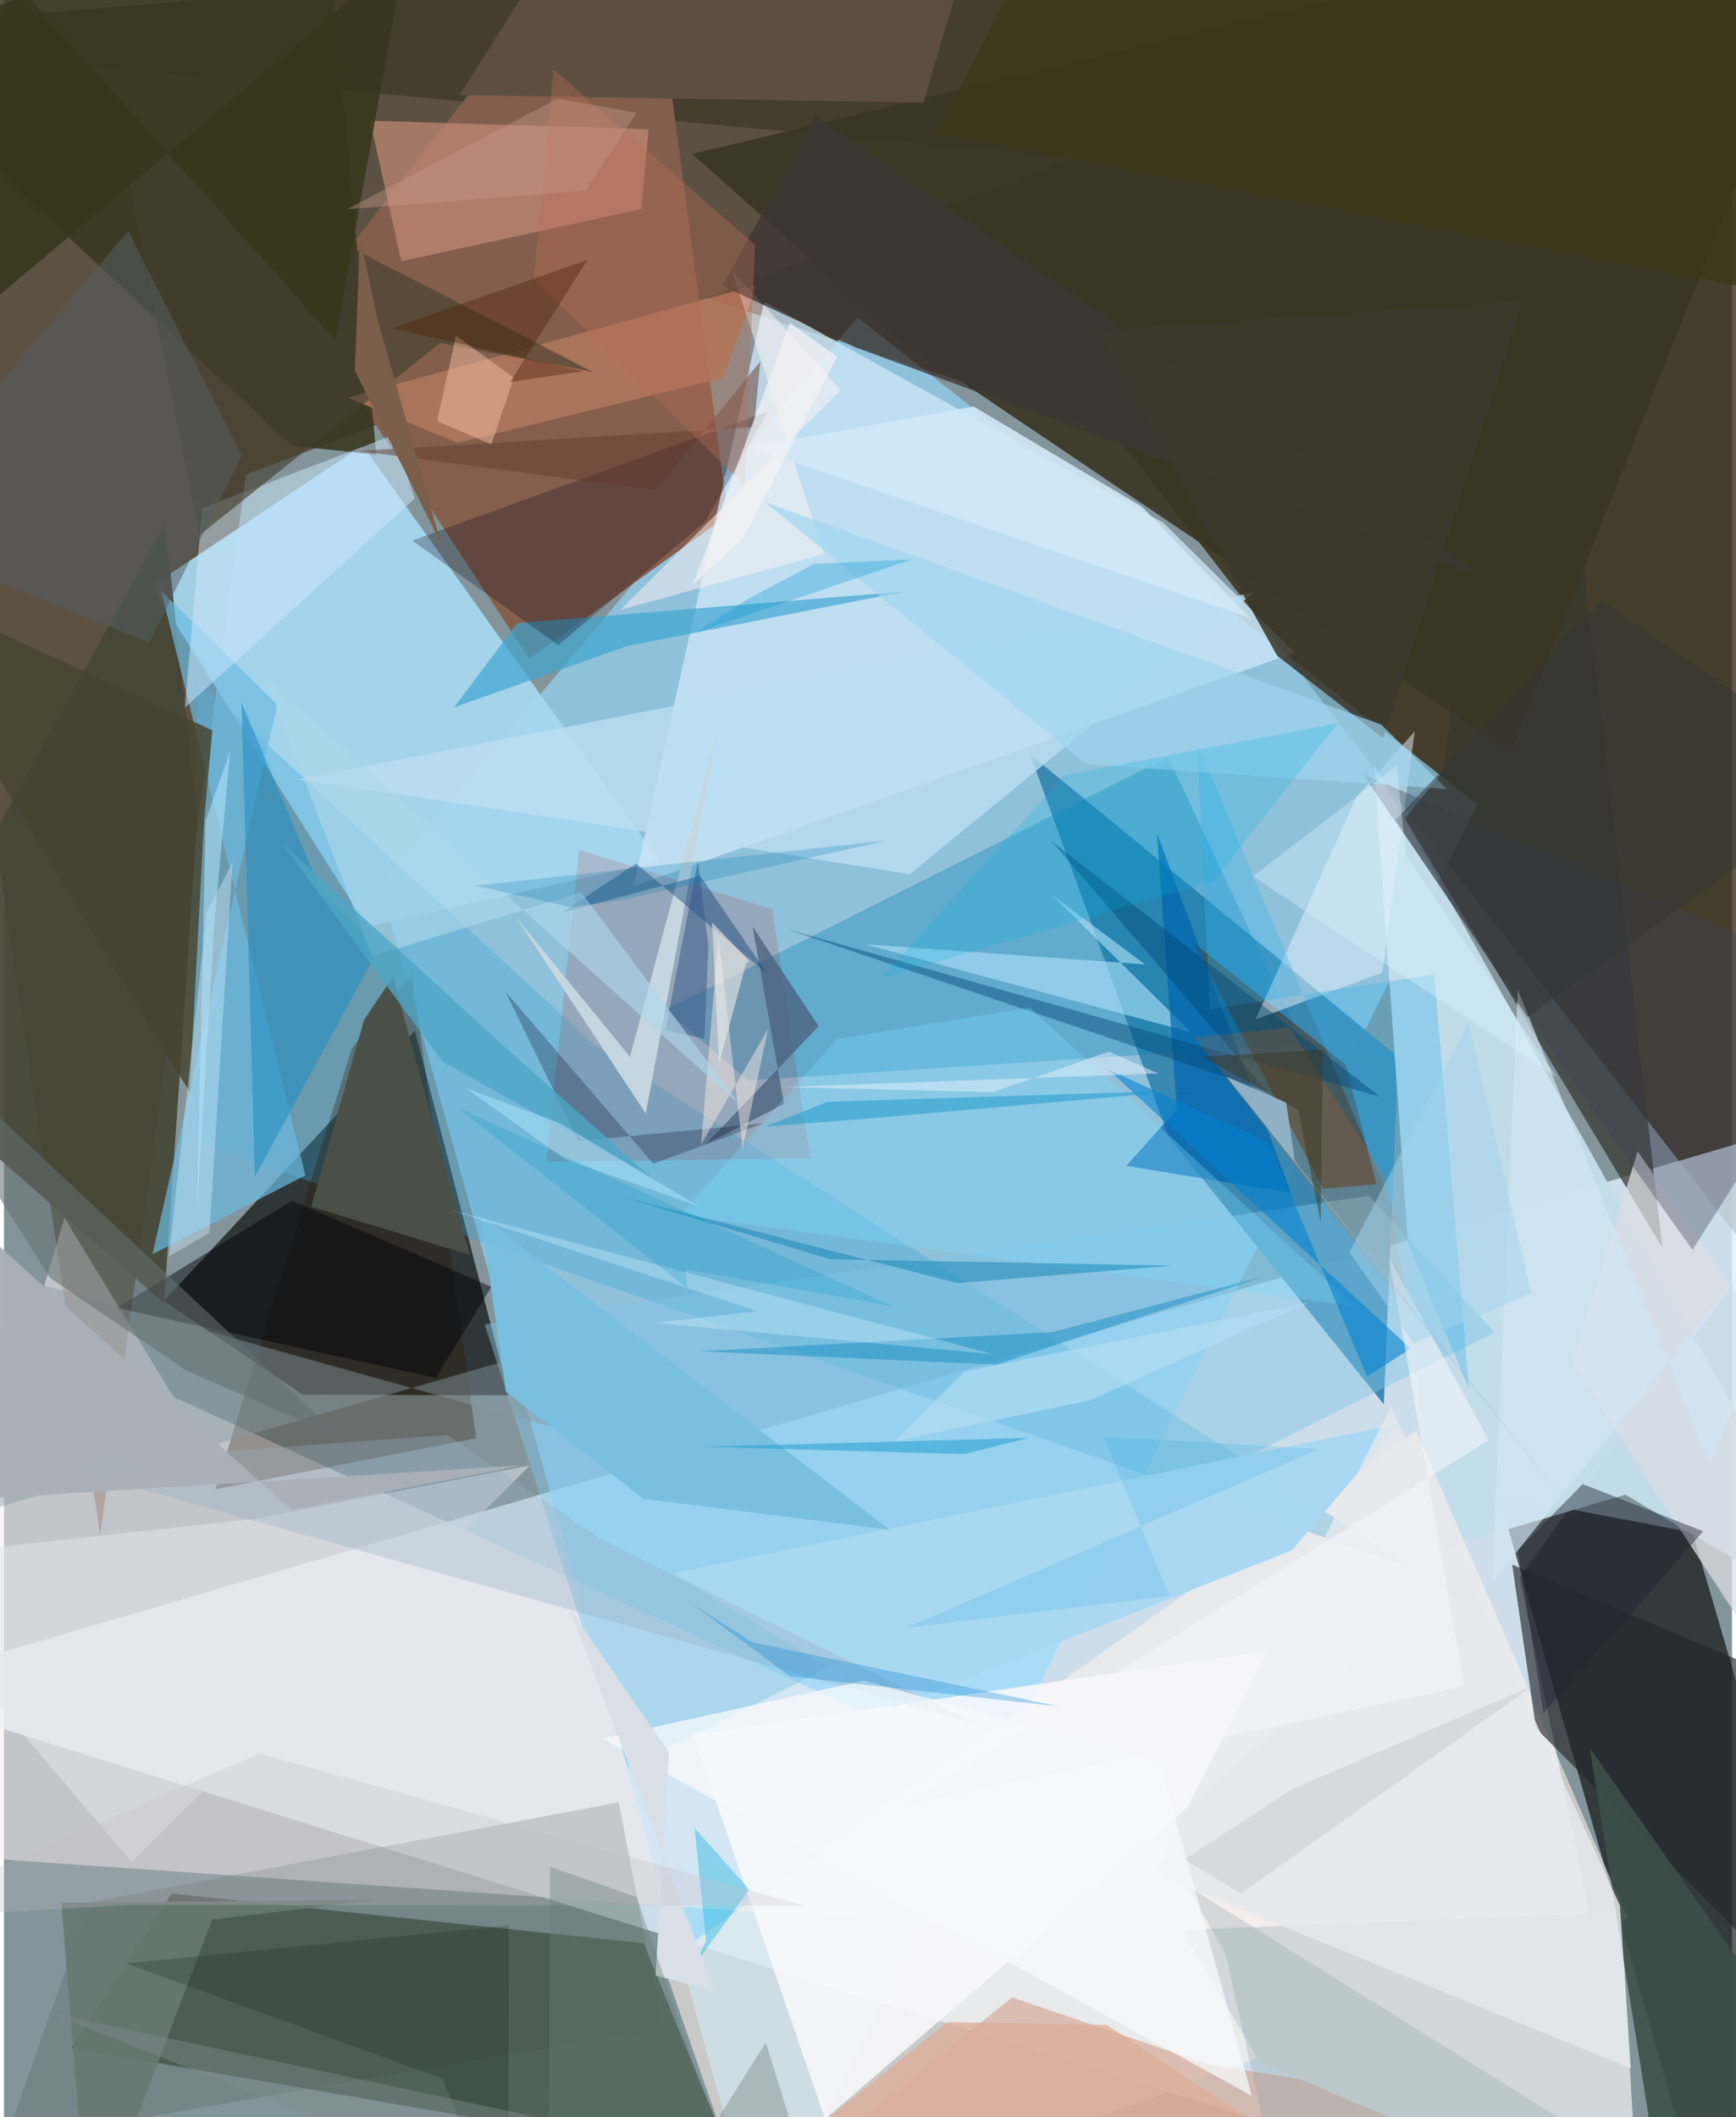 <svg xmlns="http://www.w3.org/2000/svg" width="228" height="278" viewBox="0 0 836 1024"><path fill="#83959a" d="M0 0h836v1024H0z"/><path fill="#32230b" fill-opacity=".757" d="M536.28 208.278L-62 13.138 832.136-62 898 674.63z"/><path fill="#dff1ff" fill-opacity=".796" d="M-62 817.038l960-281.257-164.734 227.091L800.733 1086z"/><path fill="#5c5143" fill-opacity=".992" d="M-62 22.683L46.565 742.518l70.518-512.888 399.89-153.22z"/><path fill="#97dbff" fill-opacity=".635" d="M366.122 1086l-184.12-658.306 230.925-274.13L712.822 389.06z"/><path fill="#000201" fill-opacity=".616" d="M723.24 723.4l96.366 337.903L898 1018.03l-81.057-276.813z"/><path fill="#1c2020" fill-opacity=".808" d="M244.352 674.884l-99.89-.338-67.08-45.338 121.364-130.775z"/><path fill="#a7d7f0" fill-opacity=".933" d="M175.757 448.252l141.323-31.785L173.462 215.42 71.547 283.427z"/><path fill="#3785ae" fill-opacity=".949" d="M563.406 549.696l-66.99-184.924 177.995 146.43-6.87 168.03z"/><path fill="#f8eef0" fill-opacity=".541" d="M29.28 589.02L-62 895.11l736.335 51.255L81.96 675.614z"/><path fill="#845e4d" fill-opacity=".988" d="M308.672-62L143.504 150.078 254.085 318.57l96.1-69.302z"/><path fill="#1f2f19" fill-opacity=".498" d="M81.156 915.827L32.72 990.6l319.793 55.252-43.026-105.951z"/><path fill="#c4ddec" fill-opacity=".965" d="M784.436 722.915l-94.737 27.9-26.783-380.527L898 790.183z"/><path fill="#fff2ec" fill-opacity=".561" d="M318.74 949.605L366.103 1086l419.35-158.288-102.251-235.815z"/><path fill="#cde7f8" fill-opacity=".765" d="M624.414 315.7L304.542 428.59l63.221-282.747 193.098 106.991z"/><path fill="#34372f" fill-opacity=".729" d="M802.355 603.563L677.758 395.827l18.327-22.587 43.789-308.264z"/><path fill="#35a6d7" fill-opacity=".322" d="M89.941 551.056l3.63-221.948 192.546 176.656L683.05 759.163z"/><path fill="#393720" fill-opacity=".894" d="M-62 27.606L153.89-62l26.25 281.89-41-4.31z"/><path fill="#3a3623" fill-opacity=".929" d="M333.002 74.523L898-62 729.003 364.044 436.595 166.658z"/><path fill="#464737" fill-opacity=".937" d="M-62 508.224L77.433 630.232 93.6 395.723 77.922 253.026z"/><path fill="#0380b6" fill-opacity=".329" d="M359.853 522.577L628.43 505.08l-65.21-138.865L320.114 488.43z"/><path fill="#7ec4e6" fill-opacity=".475" d="M301.856 855.182l419.32-210.779-60.895-66.008-427.742 62.184z"/><path fill="#502808" fill-opacity=".467" d="M638.3 574.944l-63.135-119.23 74.044 59.26 14.722 57.831z"/><path fill="#d4a894" fill-opacity=".667" d="M743.991 1024.537l-161.612-26.211-94.698-32.25-77.272 62.09z"/><path fill="#2b1400" fill-opacity=".302" d="M168.328 506.947l29.047-35.858 31.03 224.548-126.136 24.708z"/><path fill="#c58c79" fill-opacity=".682" d="M311.87 62.553l-3.55 38.608-116.117 25.195-15.09-67.98z"/><path fill="#6cb9df" fill-opacity=".706" d="M71.838 606.627l73.974-38.14-69.744-282.648 56.138 54.996z"/><path fill="#b51407" fill-opacity=".141" d="M371.629 439.718l18.44 120.594-127.647 1.53 15.804-150.822z"/><path fill="#f9f9fc" fill-opacity=".867" d="M326.19 1086l344.59-296.339-337.464 49.35 65.22 189.674z"/><path fill="#25272c" fill-opacity=".651" d="M898 827.73l-27.747 138.329-129.09-130.131-11.535-79.197z"/><path fill="#3da5d1" fill-opacity=".686" d="M248.363 301.357l-30.624 40.74 83.91-29.637 133.86-26.336z"/><path fill="#d1d7dc" d="M782.393 925.13l-212.35 8.257 37.39 63.781 183.443 78.687z"/><path fill="#dbdee4" fill-opacity=".733" d="M898 873.117L758.594 659.654l31.743-102.793L898 712.913z"/><path fill="#454d42" fill-opacity=".2" d="M.576 1035.654l318.01-54.598-21.184-109.347-256.093 48.375z"/><path fill="#a9d7f1" fill-opacity=".992" d="M430.8 825.822l-107.175-64.903 351.834-72.444-52.394 61.356z"/><path fill="#0a0015" fill-opacity=".267" d="M197.522 261.457l172.28-62.496-30.73 53.563-70.971 59.456z"/><path fill="#ace1f9" fill-opacity=".624" d="M552.044 466.45l-44.971-33.532 67.27 66.418-157.832-42.64z"/><path fill="#e2effb" fill-opacity=".518" d="M605.526 493.01l61.285-22.565 15.656-116.68-28.037 31.662z"/><path fill="#b0775d" fill-opacity=".875" d="M364.207 137.754L166.28 192.363l53.162 21.797 128.226-31.313z"/><path fill="#cce7fc" fill-opacity=".506" d="M95.895 245.782l92.537-35.384 10.287 30.712L87.516 342.306z"/><path fill="#5c4f40" fill-opacity=".988" d="M251-2.282l-30.673 48.275 224.476 3.624L477.868-62z"/><path fill="#0164ae" fill-opacity=".694" d="M567.432 536.548l-9.637-133.512 64.81 173.938-79.646-13.085z"/><path fill="#899aa2" fill-opacity=".463" d="M10.927 619.344l277.692 77.463-36.056-41.408L-62 745.958z"/><path fill="#000008" fill-opacity=".471" d="M208.918 666.427l26.919-44.018-96.438-41.67-84.743 51.87z"/><path fill="#208bc2" fill-opacity=".553" d="M121.401 569.12l60.219-110.998-27.605-25.825-39.102-92.52z"/><path fill="#3d3e56" fill-opacity=".361" d="M816.872 604.522l-42.357-59.359-117.126-170.69L898 476.847z"/><path fill="#e4e6ee" fill-opacity=".522" d="M254.499 708.726l-131.751 25.726L-62 754.608 61.761 900.695z"/><path fill="#39b4ea" fill-opacity=".337" d="M576.995 358.69l131.75 312.993-16.828-200.381-108.473 16.794z"/><path fill="#bcdff3" fill-opacity=".776" d="M288.313 398.783l-146.08-21.82 462.604-90.448-166.699 136.33z"/><path fill="#4b627f" fill-opacity=".78" d="M339.576 553.355l37.809-19.352-15.195-85.782 31.951 48.128z"/><path fill="#46442f" fill-opacity=".82" d="M89.765 527.997L-62 278.396l162.828 74.833-3.947 43.119z"/><path fill="#141b37" fill-opacity=".306" d="M242.49 479.453l71.628 83.403 53.157-19.512-89.294 8.512z"/><path fill="#3e5049" fill-opacity=".894" d="M767.133 845.396L898 1031.986 850.011 1086h-44.4z"/><path fill="#014573" fill-opacity=".439" d="M506.72 406.777L610.848 527.73l-231.662-78.21 286.48 80.9z"/><path fill="#fff3f3" fill-opacity=".506" d="M404.7 188.64L298.286 294.913l98.396-27.01-44.68-137.443z"/><path fill="#4b5049" fill-opacity=".996" d="M148.661 583.637l25.562-90.33 13.919-20.8 37.227 134.403z"/><path fill="#c5d6e0" fill-opacity=".992" d="M310.503 538.556l34.514-184.517-42.153 157.1-54.994-67.295z"/><path fill="#053d71" fill-opacity=".408" d="M336.828 423.558l32.366 47.415-63.326-53.316-35.866 23.694z"/><path fill="#78bfe0" fill-opacity=".996" d="M309.384 724.877l-66.5-51.727-12.295-85.092 197.83 151.824z"/><path fill="#443f2f" fill-opacity=".643" d="M55.222 61.753l39.39 197.054 116.34-92.94 73.883 14.01z"/><path fill="#646f71" fill-opacity=".561" d="M163.597 695.728L88.442 663.1l-66.108-44.962L-62 484.383z"/><path fill="#3d3633" fill-opacity=".784" d="M392.83 56.092l323.665 223.362-304.59-111.469-64.382-29.69z"/><path fill="#3c382d" fill-opacity=".878" d="M667.275 357.084l67.32-211.136-206.077 14.157 87.432 157.062z"/><path fill="#202331" fill-opacity=".451" d="M732.38 749.781l31.353-31.978 58.288 22.817-77.255 88.012z"/><path fill="#8ba4a9" fill-opacity=".294" d="M851.191 1086L571.86 911.814l18.99 32.85L622.74 1086z"/><path fill="#97afc4" fill-opacity=".333" d="M23.497 708.134L214.52 694.03l73.584 50.096 183.348 89.99z"/><path fill="#d1e7f7" fill-opacity=".91" d="M550.437 245.035l-81.328-48.417L360.9 216.402l241.815 82.384z"/><path fill="#e6e8ed" fill-opacity=".835" d="M556.226 906.192L671.04 680.475l110.704 241.098 5.3 78.857z"/><path fill="#9ed4ef" fill-opacity=".663" d="M523.644 369.679l174.37 11.897-31.785-31.178-298.334-107.669z"/><path fill="#fb6502" fill-opacity=".173" d="M680.35 635.813l-12.433-66.916-45.973-71.933-45.922 4.806z"/><path fill="#7bddff" fill-opacity=".31" d="M653.68 631.89l-326.737-44.096 76.062-85.237 93.24-15.266z"/><path fill="#f7f9fc" fill-opacity=".761" d="M559.138 852.274l44.545 161.414-313.918-172.8 126.255-28.061z"/><path fill="#345788" fill-opacity=".51" d="M335.698 416.346l5.118 41.365-2.009 44.692-18.794-4.14z"/><path fill="#575e63" fill-opacity=".525" d="M-62 256.951l132.302 53.931 44.748-90.56-54.975-108.675z"/><path fill="#643b2d" fill-opacity=".498" d="M315.435 237.062l-143.58-18.95 190.925-11.46 3.163-31.89z"/><path fill="#d3edff" fill-opacity=".4" d="M98.197 440.872l-18.44 166.892 19.681-11.471 11.12-179.212z"/><path fill="#0785be" fill-opacity=".416" d="M507.01 644.35l-170.718 9.226 143.834 6.45L610.01 617.27z"/><path fill="#faede7" fill-opacity=".459" d="M369.675 497.695l-32.417 55.793 8.409-100.902 11.68 102.936z"/><path fill="#28bae0" fill-opacity=".443" d="M334.106 884.1l26.476 29.844-25.774 35.549 4.832-10.89z"/><path fill="#687872" fill-opacity=".906" d="M182.332 918.737l-154.604 1.57L41.138 1086l59.555-157.6z"/><path fill="#00b2e3" fill-opacity=".212" d="M585.296 425.936l59.963-76.082-132.351 25.067-88.57 98.217z"/><path fill="#fdc5aa" fill-opacity=".451" d="M235.794 214.94l-26.247-11.27 9.128-41.28 28.04 20.22z"/><path fill="#d3e7f4" fill-opacity=".651" d="M719.89 765.416L898 543.376l-73.038 164.15-92.636-228.923z"/><path fill="#0281d1" fill-opacity=".584" d="M680.518 652.228l-21.101 13.52-47.394-113.132-77.65-35.245z"/><path fill="#aed8eb" fill-opacity=".627" d="M178.11 462.445l-51.7-134.337 229.446 206.058L279.3 431.623z"/><path fill="#1082b3" fill-opacity=".482" d="M298.878 578.82l162.353 41.777 104.099-8.456-165.566-3.082z"/><path fill="#0280cf" fill-opacity=".294" d="M362.005 794.295l-28.747-18.322 47.005 34.822 130.329 14.572z"/><path fill="#0e2312" fill-opacity=".231" d="M58.969 949.626l185.24-18.363-.314 154.737-31.678-80.612z"/><path fill="#37351b" fill-opacity=".851" d="M160.342 164.654l33.734-186.998L-62 193.08-42.453-62z"/><path fill="#3c3816" fill-opacity=".796" d="M451.305 64.183l416.535 79.602L898-62 489.212-9.297z"/><path fill="#4da7c7" fill-opacity=".78" d="M242.233 506.218l71.445 63.76-101.602-56.524-77.61-105.65z"/><path fill="#d8dfe6" d="M315.242 955.481l28.774 7.585-70.417-185.23 48.096 69.659z"/><path fill="#b96e56" fill-opacity=".376" d="M363.339 118.34l-4.967 116.35-102.07-99.572 9.533-101.537z"/><path fill="#b2dbf2" fill-opacity=".729" d="M631.075 629.952L525.41 677.189l-94.74 19.996 34.26-33.909z"/><path fill="#0597ce" fill-opacity=".31" d="M439.297 270.556l-47.349 2.167-32.255 17.098-24.949 16.113z"/><path fill="#abe3f8" fill-opacity=".529" d="M268.763 543.173l67.65 40.392-64.942-22.883-47.917-34.386z"/><path fill="#dff5ff" fill-opacity=".31" d="M215.627 585.048l263.419 70.01-164.415-15.227 49.8-5.682z"/><path fill="#4e2206" fill-opacity=".408" d="M187.722 158.784l94.606-33.126-37.48 59.111 35.235-5.22z"/><path fill="#dcad98" fill-opacity=".757" d="M533.47 979.428l69.639 45.818L321.699 1086l134.872-108.015z"/><path fill="#229dd2" fill-opacity=".525" d="M495.71 695.457l-30.954 7.834-126.42-3.536 22.709-.593z"/><path fill="#7b5e4c" d="M211.498 263.11l-30.943-109.273-8.298-39.376-2.508 64.766z"/><path fill="#c3bfc9" fill-opacity=".271" d="M60.5 921.336L-62 928.385l185.659-80.248 263.796 73.57z"/><path fill="#19a1dd" fill-opacity=".157" d="M636.34 700.788l-199.632 86.53 127.17-15.481-31.973-76.965z"/><path fill="#1897ca" fill-opacity=".494" d="M398.467 532.906l175.31-5.571-158.395 13.898-47.164 3.68z"/><path fill="#f5f5f8" fill-opacity=".596" d="M670.206 608.685l48.1 87.81-283.17 176.807 271.337-57.727z"/><path fill="#bec1c4" fill-opacity=".392" d="M622.577 865.62l117.559-50.578-141.832 100.905-27.016-16.664z"/><path fill="#7f8c8c" fill-opacity=".447" d="M388.385 1051.963L20.904 973.231 306.646 1086l61.939-98.116z"/><path fill="#b1e1f9" fill-opacity=".576" d="M93.322 586.14l8.577-140.997 7.585-81.963-11.88 33.593z"/><path fill="#a9b0b8" fill-opacity=".969" d="M-62 548.756l200.981 181.62 111.662-21.656-305.308 18.89z"/><path fill="#0377af" fill-opacity=".235" d="M228.017 428.351l199.294-21.844-129.96 29.155-23.426 2.984z"/><path fill="#343635" fill-opacity=".498" d="M737.07 491.952l-63.972-95.308 99.706-106.18L898 376.673z"/><path fill="#dcf5ff" fill-opacity=".373" d="M604.234 423.92l69.634-53.609 4.231 43.15 73.322 107.737z"/><path fill="#0197c1" fill-opacity=".224" d="M330.449 622.91l-.652-8.926 100.133 17.802-210.695-96.253z"/><path fill="#90b0c3" d="M591.402 520.771l176.77 221.741-143.62-180.79-4.24-28.46z"/><path fill="#697f77" fill-opacity=".365" d="M306.137 917.567l-41.961-14.73-.57 135.72L364.08 1086z"/><path fill="#e4f0fe" fill-opacity=".51" d="M478.487 528.262l55.947-19.615 24.139 10.559-181.991 6.551z"/><path fill="#a3d2eb" fill-opacity=".494" d="M650.86 605.677l30.983 44.006 57.041-24.042-30.308-131.176z"/><path fill="#ca9e8d" fill-opacity=".384" d="M281.448 92.187l24.601-37.65-38.162-6.83-101.831 53.48z"/><path fill="#f4f2f5" fill-opacity=".714" d="M357.872 260l-24.514 22.727 46.886-126.58 22.835 16.455z"/><path fill="#393825" fill-opacity=".486" d="M636.99 590.986l-10.87-54.176-46.267-25.706 58.223-3.35z"/><path fill="#edece9" fill-opacity=".596" d="M342.603 446.125l3.36 68.225 12.95-48.05 1.5-1.53z"/></svg>